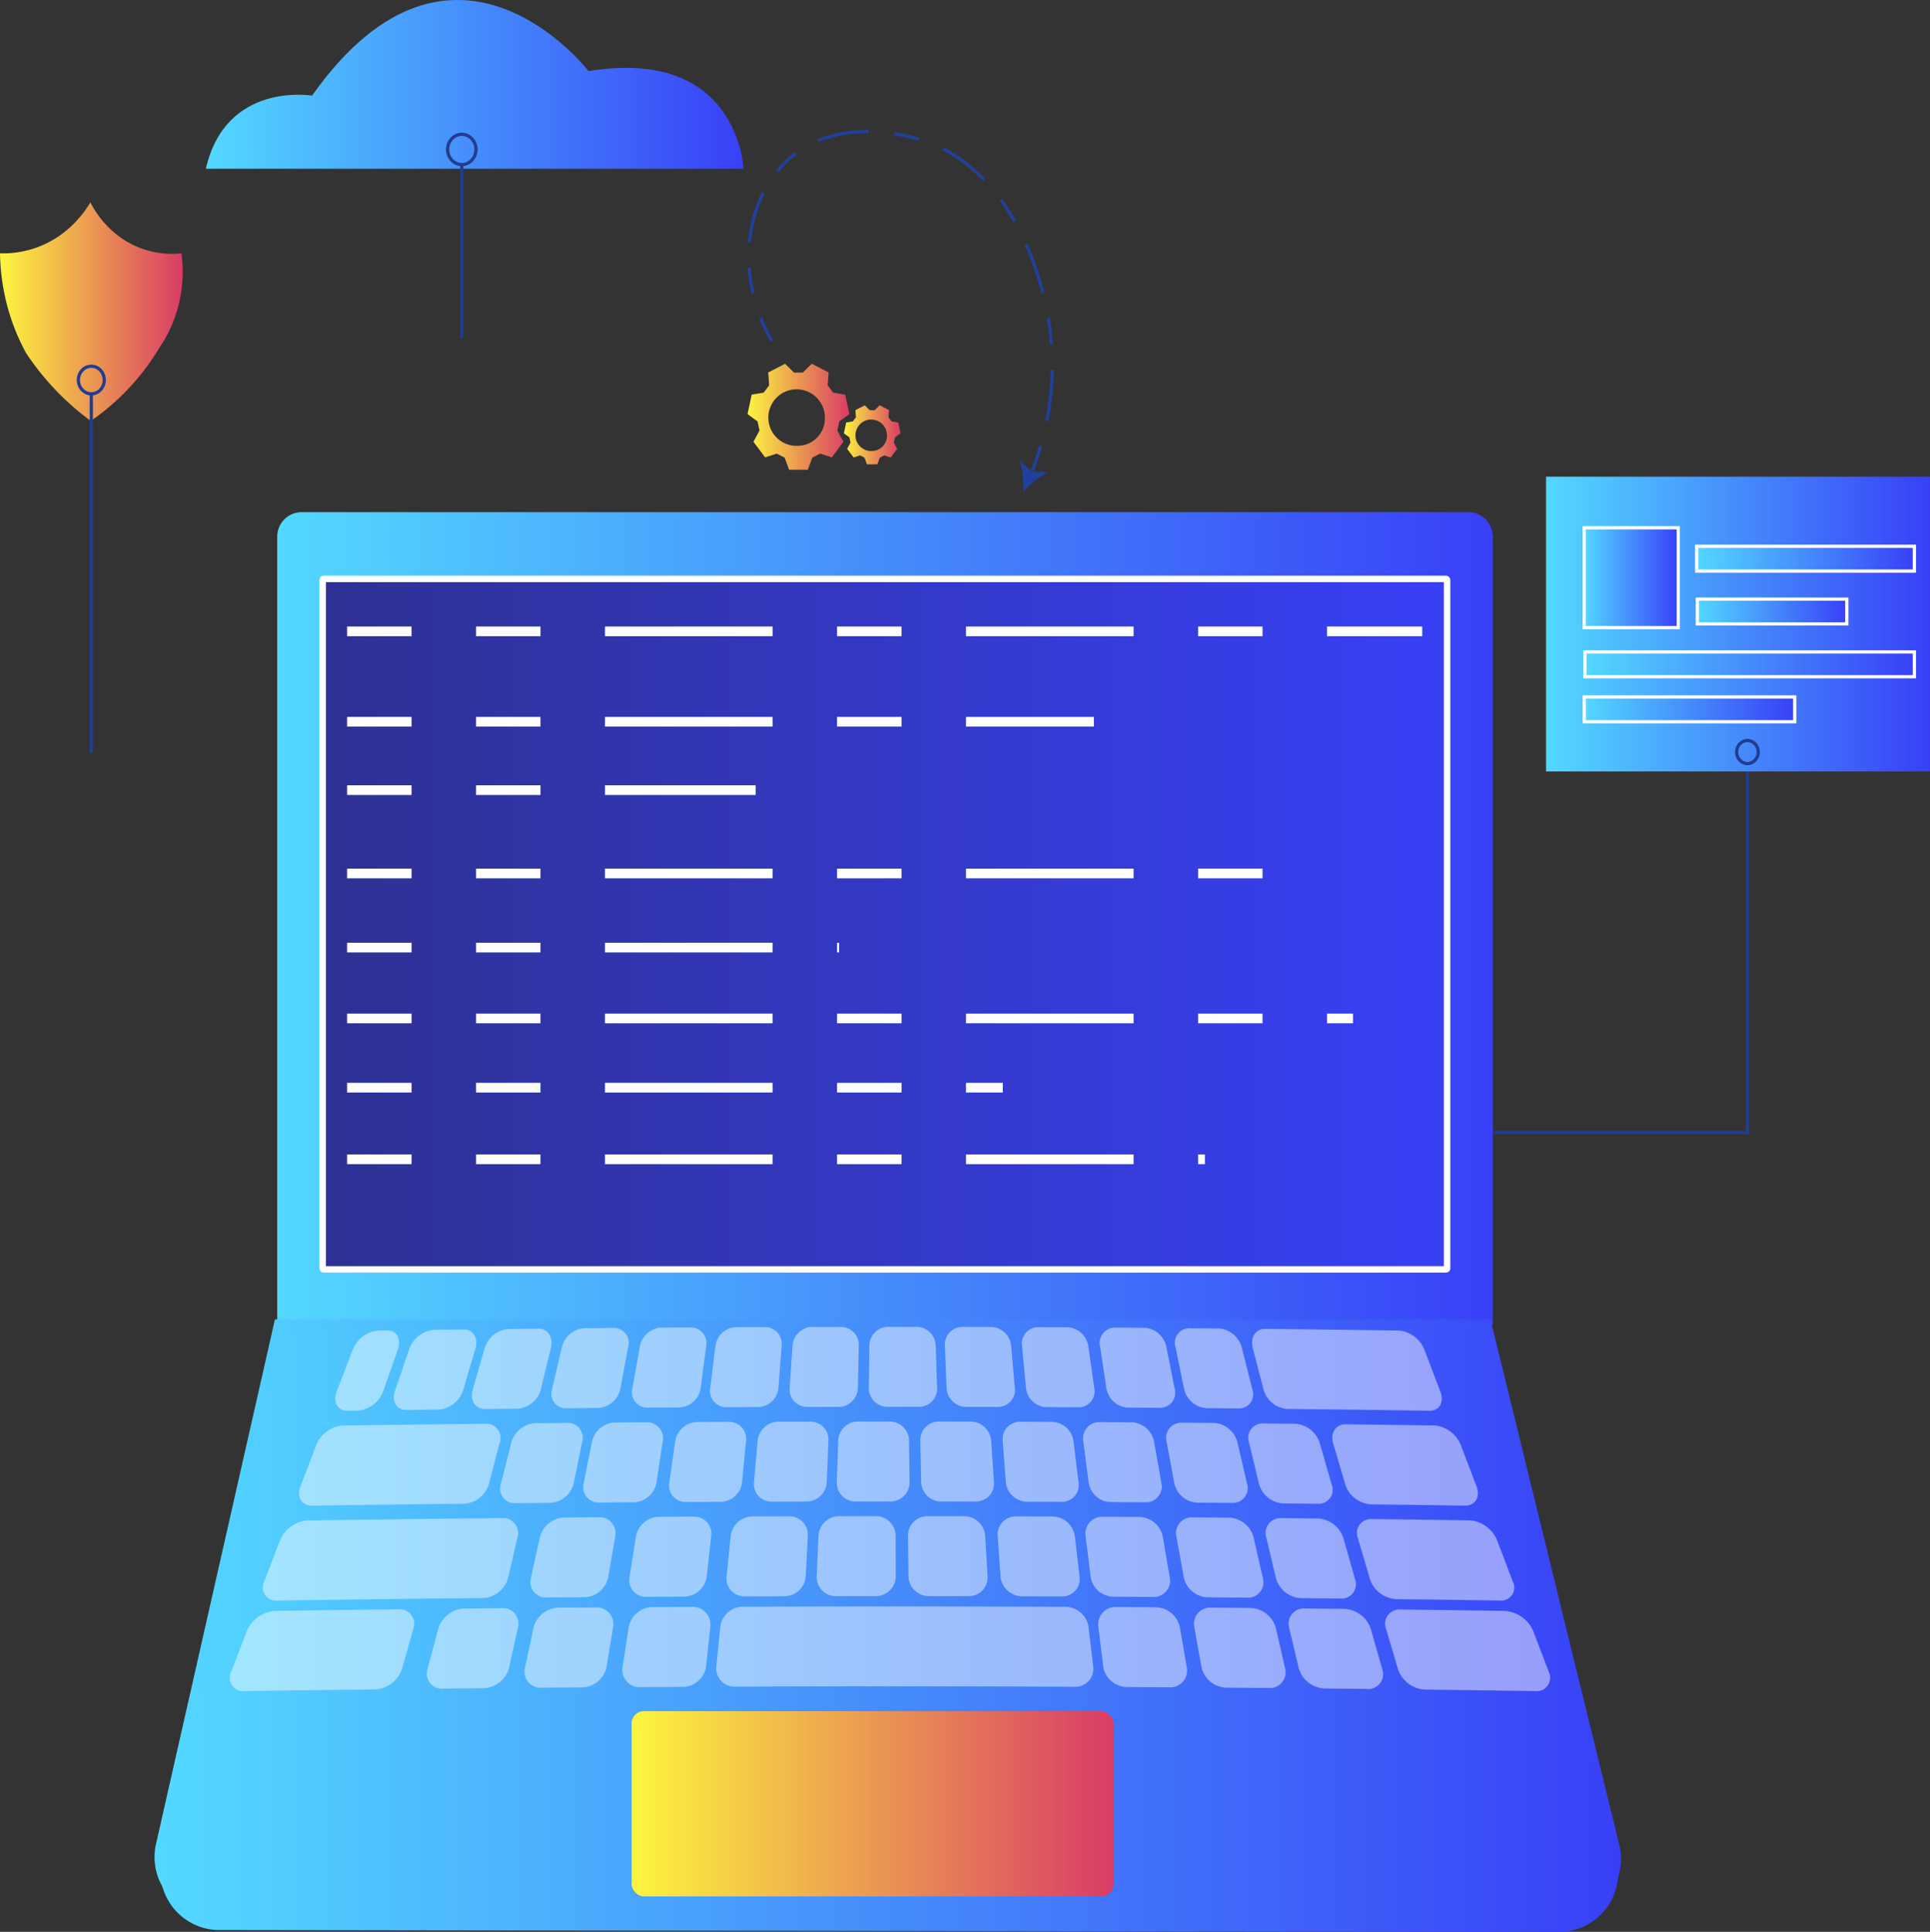 <svg xmlns="http://www.w3.org/2000/svg" xmlns:xlink="http://www.w3.org/1999/xlink" viewBox="0 0 149.688 149.796"><rect x="0" y="0" width="149.688" height="149.796" fill="#333333" stroke="none"/><defs><linearGradient id="linear-gradient" y1="24.162" x2="14.166" y2="24.162" gradientUnits="userSpaceOnUse"><stop offset="0" stop-color="#fdf53f"/><stop offset="1" stop-color="#d93c65"/></linearGradient><linearGradient id="linear-gradient-2" x1="15.968" y1="6.543" x2="57.662" y2="6.543" gradientUnits="userSpaceOnUse"><stop offset="0" stop-color="#53d8ff"/><stop offset="1" stop-color="#3840f7"/></linearGradient><linearGradient id="linear-gradient-3" x1="119.908" y1="48.392" x2="149.688" y2="48.392" xlink:href="#linear-gradient-2"/><linearGradient id="linear-gradient-4" x1="122.869" y1="44.795" x2="130.163" y2="44.795" xlink:href="#linear-gradient-2"/><linearGradient id="linear-gradient-5" x1="131.59" y1="43.32" x2="148.477" y2="43.32" xlink:href="#linear-gradient-2"/><linearGradient id="linear-gradient-6" x1="122.925" y1="51.512" x2="148.477" y2="51.512" xlink:href="#linear-gradient-2"/><linearGradient id="linear-gradient-7" x1="122.876" y1="55.003" x2="139.194" y2="55.003" xlink:href="#linear-gradient-2"/><linearGradient id="linear-gradient-8" x1="131.642" y1="47.416" x2="143.236" y2="47.416" xlink:href="#linear-gradient-2"/><linearGradient id="linear-gradient-9" x1="21.504" y1="71.231" x2="115.776" y2="71.231" xlink:href="#linear-gradient-2"/><linearGradient id="linear-gradient-10" x1="25.029" y1="71.659" x2="112.235" y2="71.659" gradientUnits="userSpaceOnUse"><stop offset="0" stop-color="#2e3192"/><stop offset="1" stop-color="#3840f7"/></linearGradient><linearGradient id="linear-gradient-11" x1="12.008" y1="125.519" x2="125.691" y2="125.519" xlink:href="#linear-gradient-2"/><linearGradient id="linear-gradient-12" x1="12.458" y1="126.582" x2="125.473" y2="126.582" xlink:href="#linear-gradient-2"/><linearGradient id="linear-gradient-13" x1="48.988" y1="139.864" x2="86.361" y2="139.864" xlink:href="#linear-gradient"/><linearGradient id="linear-gradient-14" x1="57.974" y1="32.313" x2="65.876" y2="32.313" xlink:href="#linear-gradient"/><linearGradient id="linear-gradient-15" x1="65.45" y1="33.715" x2="69.848" y2="33.715" xlink:href="#linear-gradient"/></defs><g id="Layer_2" data-name="Layer 2"><g id="Layer_2-2" data-name="Layer 2"><path d="M7.01,15.687A7.548,7.548,0,0,0,9.576,18.57a6.928,6.928,0,0,0,4.5,1.072,10.69,10.69,0,0,1-.212,3.951,10.316,10.316,0,0,1-1.5,3.368,18.556,18.556,0,0,1-1.27,1.855,18.224,18.224,0,0,1-4.051,3.822,20.362,20.362,0,0,1-2.815-2.484,21.06,21.06,0,0,1-2.206-2.779A16.563,16.563,0,0,1,.656,24.054,17.038,17.038,0,0,1,0,19.642a7.69,7.69,0,0,0,4.468-1.264A8.3,8.3,0,0,0,7.01,15.687Z" fill="url(#linear-gradient)"/><ellipse cx="7.083" cy="29.467" rx="1.004" ry="1.07" fill="none" stroke="#223c8e" stroke-miterlimit="10" stroke-width="0.25"/><line x1="7.083" y1="30.537" x2="7.083" y2="58.366" fill="none" stroke="#223c8e" stroke-miterlimit="10" stroke-width="0.25"/><path d="M22.182,58.231h0Z" fill="none" stroke="#223c8e" stroke-miterlimit="10" stroke-width="0.25"/><path d="M41.841,26.051h0Z" fill="none" stroke="#223c8e" stroke-miterlimit="10" stroke-width="0.25"/><path d="M41.677,39.713v0Z" fill="none" stroke="#223c8e" stroke-miterlimit="10" stroke-width="0.25"/><path d="M15.968,13.085H57.662s-.348-9.469-12.015-7.573c0,0-10.474-13.587-21.446,1.9C24.2,7.415,17.508,6.287,15.968,13.085Z" fill="url(#linear-gradient-2)"/><line x1="114.987" y1="87.804" x2="135.701" y2="87.804" fill="none" stroke="#223c8e" stroke-miterlimit="10" stroke-width="0.25"/><line x1="135.531" y1="59.092" x2="135.531" y2="87.97" fill="none" stroke="#223c8e" stroke-miterlimit="10" stroke-width="0.25"/><rect x="119.908" y="36.964" width="29.78" height="22.856" fill="url(#linear-gradient-3)"/><rect x="122.869" y="40.925" width="7.295" height="7.74" stroke="#fff" stroke-miterlimit="10" stroke-width="0.25" fill="url(#linear-gradient-4)"/><rect x="131.59" y="42.358" width="16.887" height="1.924" stroke="#fff" stroke-miterlimit="10" stroke-width="0.25" fill="url(#linear-gradient-5)"/><rect x="122.925" y="50.55" width="25.552" height="1.924" stroke="#fff" stroke-miterlimit="10" stroke-width="0.25" fill="url(#linear-gradient-6)"/><rect x="122.876" y="54.041" width="16.318" height="1.924" stroke="#fff" stroke-miterlimit="10" stroke-width="0.25" fill="url(#linear-gradient-7)"/><rect x="131.642" y="46.454" width="11.594" height="1.924" stroke="#fff" stroke-miterlimit="10" stroke-width="0.25" fill="url(#linear-gradient-8)"/><ellipse cx="135.531" cy="58.315" rx="0.839" ry="0.895" fill="none" stroke="#223c8e" stroke-miterlimit="10" stroke-width="0.25"/><path d="M23.4,39.713h90.477a1.9,1.9,0,0,1,1.9,1.9v61.139a0,0,0,0,1,0,0H21.5a0,0,0,0,1,0,0V41.611A1.9,1.9,0,0,1,23.4,39.713Z" fill="url(#linear-gradient-9)"/><rect x="25.029" y="44.888" width="87.206" height="53.541" rx="0.08" stroke="#fff" stroke-miterlimit="10" stroke-width="0.5" fill="url(#linear-gradient-10)"/><path d="M121.314,148.733l-104.939-.141a4.6,4.6,0,0,1-4.242-5.754l9.19-40.533H115.6l9.952,40.59A4.6,4.6,0,0,1,121.314,148.733Z" fill="url(#linear-gradient-11)"/><path d="M121.121,149.8,16.8,149.655a4.594,4.594,0,0,1-4.217-5.755l9.137-40.532h93.718l9.894,40.589A4.6,4.6,0,0,1,121.121,149.8Z" fill="url(#linear-gradient-12)"/><g opacity="0.47"><path d="M26.956,109.389l.832-.012a2.331,2.331,0,0,0,1.949-1.54c.445-1.269.667-1.9,1.111-3.173.294-.839-.068-1.512-.808-1.5l-.786.011a2.388,2.388,0,0,0-1.921,1.541l-1.213,3.174C25.8,108.729,26.173,109.4,26.956,109.389Z" fill="#fff"/><path d="M31.536,109.326l2.531-.031a2.168,2.168,0,0,0,1.865-1.536l.935-3.171c.247-.839-.152-1.512-.892-1.5-.957.011-1.435.017-2.392.03a2.258,2.258,0,0,0-1.859,1.537l-1.085,3.173C30.352,108.664,30.753,109.337,31.536,109.326Z" fill="#fff"/><path d="M37.643,109.254l2.531-.026a2.015,2.015,0,0,0,1.783-1.533l.765-3.169c.2-.838-.234-1.512-.973-1.5l-2.393.025a2.1,2.1,0,0,0-1.778,1.534l-.914,3.17C36.422,108.589,36.86,109.262,37.643,109.254Z" fill="#fff"/><path d="M43.889,109.193l2.531-.021a1.871,1.871,0,0,0,1.7-1.528c.237-1.267.355-1.9.591-3.168a1.153,1.153,0,0,0-1.057-1.507l-2.393.019a1.95,1.95,0,0,0-1.694,1.531l-.74,3.168A1.12,1.12,0,0,0,43.889,109.193Z" fill="#fff"/><path d="M50.2,109.145l2.531-.015a1.739,1.739,0,0,0,1.615-1.525l.414-3.166a1.227,1.227,0,0,0-1.141-1.51l-2.393.014a1.811,1.811,0,0,0-1.61,1.527c-.225,1.267-.338,1.9-.563,3.167A1.189,1.189,0,0,0,50.2,109.145Z" fill="#fff"/><path d="M56.311,109.112l2.531-.01a1.622,1.622,0,0,0,1.534-1.521c.1-1.267.146-1.9.243-3.166A1.308,1.308,0,0,0,59.4,102.9l-2.393.01a1.684,1.684,0,0,0-1.528,1.523l-.393,3.166A1.266,1.266,0,0,0,56.311,109.112Z" fill="#fff"/><path d="M62.557,109.091l2.531,0a1.511,1.511,0,0,0,1.45-1.518l.069-3.166a1.4,1.4,0,0,0-1.307-1.515l-2.392,0a1.569,1.569,0,0,0-1.445,1.52l-.218,3.166A1.35,1.35,0,0,0,62.557,109.091Z" fill="#fff"/><path d="M68.781,109.084h2.531a1.41,1.41,0,0,0,1.367-1.515l-.105-3.165a1.5,1.5,0,0,0-1.39-1.519H68.792A1.462,1.462,0,0,0,67.43,104.4l-.044,3.165A1.444,1.444,0,0,0,68.781,109.084Z" fill="#fff"/><path d="M74.889,109.09l2.531.007a1.322,1.322,0,0,0,1.285-1.513c-.111-1.266-.166-1.9-.276-3.166a1.605,1.605,0,0,0-1.472-1.521l-2.392-.006a1.367,1.367,0,0,0-1.279,1.515l.125,3.165A1.546,1.546,0,0,0,74.889,109.09Z" fill="#fff"/><path d="M81.135,109.11c1.012,0,1.518.006,2.531.012a1.239,1.239,0,0,0,1.2-1.51l-.45-3.167a1.725,1.725,0,0,0-1.555-1.524l-2.393-.011a1.278,1.278,0,0,0-1.195,1.511l.3,3.166A1.659,1.659,0,0,0,81.135,109.11Z" fill="#fff"/><path d="M87.45,109.143l2.531.018a1.164,1.164,0,0,0,1.117-1.508l-.627-3.167a1.855,1.855,0,0,0-1.639-1.528l-2.393-.017a1.2,1.2,0,0,0-1.111,1.51c.191,1.266.286,1.9.477,3.166A1.784,1.784,0,0,0,87.45,109.143Z" fill="#fff"/><path d="M93.557,109.189l2.531.022a1.1,1.1,0,0,0,1.035-1.5c-.318-1.267-.478-1.9-.8-3.169a2,2,0,0,0-1.721-1.531l-2.393-.022a1.131,1.131,0,0,0-1.029,1.507l.647,3.168A1.919,1.919,0,0,0,93.557,109.189Z" fill="#fff"/><path d="M99.8,109.249c4.428.047,6.642.075,11.069.139.783.011,1.158-.66.837-1.5-.484-1.27-.726-1.905-1.209-3.175a2.384,2.384,0,0,0-1.92-1.54c-4.185-.061-6.278-.087-10.463-.132-.74-.008-1.164.666-.946,1.505.328,1.268.493,1.9.821,3.169A2.066,2.066,0,0,0,99.8,109.249Z" fill="#fff"/><path d="M111.294,110.532c-2.764-.04-4.146-.058-6.91-.092-.79-.009-1.229.663-.981,1.5l.94,3.171a2.23,2.23,0,0,0,1.959,1.537c2.914.036,4.371.055,7.284.1.833.012,1.249-.658.929-1.5l-1.21-3.175A2.442,2.442,0,0,0,111.294,110.532Z" fill="#fff"/><path d="M100.5,110.4l-2.557-.027a1.115,1.115,0,0,0-1.066,1.5l.761,3.168a2.069,2.069,0,0,0,1.874,1.533l2.695.028a1.086,1.086,0,0,0,1.072-1.5c-.364-1.268-.547-1.9-.911-3.171A2.153,2.153,0,0,0,100.5,110.4Z" fill="#fff"/><path d="M94.191,110.334l-2.556-.021a1.183,1.183,0,0,0-1.15,1.507l.587,3.168a1.924,1.924,0,0,0,1.79,1.529c1.078.008,1.617.012,2.7.022a1.151,1.151,0,0,0,1.155-1.5l-.737-3.169A2,2,0,0,0,94.191,110.334Z" fill="#fff"/><path d="M87.812,110.286l-2.556-.015a1.261,1.261,0,0,0-1.235,1.509l.411,3.167a1.788,1.788,0,0,0,1.706,1.525l2.694.016a1.224,1.224,0,0,0,1.241-1.507l-.561-3.168A1.855,1.855,0,0,0,87.812,110.286Z" fill="#fff"/><path d="M81.643,110.253l-2.556-.01a1.343,1.343,0,0,0-1.316,1.512l.24,3.166a1.668,1.668,0,0,0,1.624,1.522c1.078,0,1.617,0,2.695.01a1.3,1.3,0,0,0,1.322-1.51l-.39-3.166A1.728,1.728,0,0,0,81.643,110.253Z" fill="#fff"/><path d="M71.378,111.743l.066,3.165a1.553,1.553,0,0,0,1.54,1.519l2.7,0a1.391,1.391,0,0,0,1.406-1.513l-.216-3.165a1.609,1.609,0,0,0-1.534-1.521l-2.557,0A1.438,1.438,0,0,0,71.378,111.743Z" fill="#fff"/><path d="M65.008,111.745c-.043,1.266-.065,1.9-.108,3.165a1.45,1.45,0,0,0,1.457,1.515h2.7a1.489,1.489,0,0,0,1.489-1.516l-.042-3.165a1.5,1.5,0,0,0-1.451-1.518l-2.557,0A1.54,1.54,0,0,0,65.008,111.745Z" fill="#fff"/><path d="M58.758,111.76c-.112,1.266-.168,1.9-.279,3.165a1.358,1.358,0,0,0,1.375,1.512l2.7-.006a1.594,1.594,0,0,0,1.571-1.52l.129-3.165a1.4,1.4,0,0,0-1.37-1.514l-2.557.006A1.651,1.651,0,0,0,58.758,111.76Z" fill="#fff"/><path d="M52.365,111.789l-.453,3.166a1.273,1.273,0,0,0,1.292,1.509l2.7-.012a1.71,1.71,0,0,0,1.654-1.523l.3-3.166a1.312,1.312,0,0,0-1.286-1.511c-1.023,0-1.534.006-2.556.012A1.774,1.774,0,0,0,52.365,111.789Z" fill="#fff"/><path d="M50.913,114.961l.48-3.167a1.23,1.23,0,0,0-1.2-1.508l-2.556.017a1.91,1.91,0,0,0-1.733,1.529L45.272,115a1.2,1.2,0,0,0,1.208,1.506l2.694-.018A1.84,1.84,0,0,0,50.913,114.961Z" fill="#fff"/><path d="M39.651,111.887l-.8,3.17a1.127,1.127,0,0,0,1.126,1.5l2.7-.024a1.974,1.974,0,0,0,1.82-1.53l.65-3.168a1.158,1.158,0,0,0-1.12-1.506l-2.556.023A2.053,2.053,0,0,0,39.651,111.887Z" fill="#fff"/><path d="M24.235,116.749c4.715-.069,7.072-.1,11.786-.149a2.123,2.123,0,0,0,1.9-1.534l.825-3.17a1.092,1.092,0,0,0-1.036-1.5c-4.473.047-6.709.076-11.181.141a2.445,2.445,0,0,0-2.012,1.542l-1.213,3.174C22.987,116.09,23.4,116.761,24.235,116.749Z" fill="#fff"/><path d="M108.3,124c3.2.038,4.8.059,8,.106a1.019,1.019,0,0,0,1.021-1.5l-1.21-3.174a2.506,2.506,0,0,0-2.1-1.543c-3.044-.044-4.567-.065-7.611-.1a1.083,1.083,0,0,0-1.077,1.5l.933,3.171A2.289,2.289,0,0,0,108.3,124Z" fill="#fff"/><path d="M100.919,123.92l3.01.031a1.121,1.121,0,0,0,1.167-1.5l-.9-3.17a2.2,2.2,0,0,0-1.956-1.536l-2.864-.029a1.151,1.151,0,0,0-1.164,1.5l.751,3.168A2.121,2.121,0,0,0,100.919,123.92Z" fill="#fff"/><path d="M93.689,123.857l3.009.024a1.19,1.19,0,0,0,1.253-1.5l-.725-3.168a2.044,2.044,0,0,0-1.87-1.532l-2.864-.023a1.225,1.225,0,0,0-1.25,1.507l.572,3.167A1.97,1.97,0,0,0,93.689,123.857Z" fill="#fff"/><path d="M86.378,123.81l3.01.017a1.268,1.268,0,0,0,1.339-1.507c-.217-1.266-.326-1.9-.544-3.167a1.9,1.9,0,0,0-1.784-1.527l-2.864-.017a1.308,1.308,0,0,0-1.336,1.51l.391,3.166A1.828,1.828,0,0,0,86.378,123.81Z" fill="#fff"/><path d="M77.6,122.259a1.7,1.7,0,0,0,1.7,1.521l3.009.011a1.354,1.354,0,0,0,1.424-1.51l-.37-3.166a1.765,1.765,0,0,0-1.7-1.524l-2.863-.01a1.4,1.4,0,0,0-1.42,1.512Z" fill="#fff"/><path d="M71.927,117.567a1.5,1.5,0,0,0-1.505,1.515l.038,3.166a1.583,1.583,0,0,0,1.618,1.517c1.2,0,1.806,0,3.01,0a1.449,1.449,0,0,0,1.509-1.514l-.191-3.165a1.64,1.64,0,0,0-1.615-1.52Z" fill="#fff"/><path d="M67.935,117.566c-1.146,0-1.718,0-2.864,0a1.608,1.608,0,0,0-1.591,1.519l-.14,3.165a1.476,1.476,0,0,0,1.533,1.514l3.009,0a1.553,1.553,0,0,0,1.595-1.517l-.013-3.165A1.526,1.526,0,0,0,67.935,117.566Z" fill="#fff"/><path d="M61.207,117.575l-2.864.009a1.724,1.724,0,0,0-1.674,1.522l-.315,3.166a1.38,1.38,0,0,0,1.449,1.511l3.009-.009a1.666,1.666,0,0,0,1.679-1.52l.162-3.166A1.426,1.426,0,0,0,61.207,117.575Z" fill="#fff"/><path d="M53.036,123.8a1.8,1.8,0,0,0,1.77-1.525l.354-3.166a1.325,1.325,0,0,0-1.353-1.51l-2.72.015a1.864,1.864,0,0,0-1.765,1.526l-.5,3.167a1.288,1.288,0,0,0,1.359,1.508C51.32,123.811,51.892,123.808,53.036,123.8Z" fill="#fff"/><path d="M45.305,123.849a1.947,1.947,0,0,0,1.862-1.528l.545-3.168a1.235,1.235,0,0,0-1.261-1.506l-2.721.021a2.018,2.018,0,0,0-1.856,1.53l-.7,3.169a1.2,1.2,0,0,0,1.267,1.5Z" fill="#fff"/><path d="M21.515,124.108c6.369-.092,9.554-.131,15.924-.192a2.113,2.113,0,0,0,1.956-1.533l.74-3.169a1.155,1.155,0,0,0-1.169-1.5c-6.062.059-9.092.1-15.154.183a2.512,2.512,0,0,0-2.1,1.544c-.485,1.269-.727,1.9-1.213,3.174A1.018,1.018,0,0,0,21.515,124.108Z" fill="#fff"/><path d="M116.713,124.911c-3.22-.047-4.83-.068-8.049-.107a1.112,1.112,0,0,0-1.163,1.5l.936,3.171a2.356,2.356,0,0,0,2.137,1.539c3.374.041,5.062.063,8.436.112a1.046,1.046,0,0,0,1.107-1.5l-1.213-3.174A2.576,2.576,0,0,0,116.713,124.911Z" fill="#fff"/><path d="M104.264,124.754l-3.029-.032a1.182,1.182,0,0,0-1.249,1.5l.753,3.169a2.188,2.188,0,0,0,2.049,1.535l3.174.032a1.153,1.153,0,0,0,1.254-1.5l-.907-3.171A2.267,2.267,0,0,0,104.264,124.754Z" fill="#fff"/><path d="M96.988,124.683l-3.028-.024a1.258,1.258,0,0,0-1.335,1.506c.229,1.267.344,1.9.574,3.167a2.031,2.031,0,0,0,1.964,1.53l3.174.026a1.225,1.225,0,0,0,1.339-1.5l-.728-3.168A2.107,2.107,0,0,0,96.988,124.683Z" fill="#fff"/><path d="M89.632,124.629l-3.028-.018a1.345,1.345,0,0,0-1.422,1.509c.157,1.267.236,1.9.394,3.166a1.885,1.885,0,0,0,1.876,1.526l3.174.019a1.307,1.307,0,0,0,1.426-1.507l-.547-3.167A1.955,1.955,0,0,0,89.632,124.629Z" fill="#fff"/><path d="M82.624,124.593c-10-.042-14.995-.044-24.992-.009a1.778,1.778,0,0,0-1.763,1.522l-.318,3.166a1.422,1.422,0,0,0,1.535,1.511c10.478-.036,15.718-.034,26.2.009a1.393,1.393,0,0,0,1.508-1.509l-.375-3.166A1.821,1.821,0,0,0,82.624,124.593Z" fill="#fff"/><path d="M53.643,124.6c-1.211.005-1.817.008-3.028.015a1.909,1.909,0,0,0-1.846,1.527l-.491,3.167a1.335,1.335,0,0,0,1.454,1.507l3.174-.016a1.843,1.843,0,0,0,1.849-1.525l.337-3.166A1.373,1.373,0,0,0,53.643,124.6Z" fill="#fff"/><path d="M46.191,124.643l-2.877.021a2.057,2.057,0,0,0-1.932,1.531l-.669,3.168a1.25,1.25,0,0,0,1.367,1.5l3.015-.023a1.985,1.985,0,0,0,1.937-1.528l.52-3.167A1.284,1.284,0,0,0,46.191,124.643Z" fill="#fff"/><path d="M38.89,124.7l-2.876.027A2.216,2.216,0,0,0,34,126.264l-.849,3.17a1.175,1.175,0,0,0,1.281,1.5l3.015-.029a2.139,2.139,0,0,0,2.023-1.533l.7-3.169A1.2,1.2,0,0,0,38.89,124.7Z" fill="#fff"/><path d="M30.881,124.785c-3.819.044-5.728.069-9.546.124a2.572,2.572,0,0,0-2.19,1.545l-1.21,3.174a1.046,1.046,0,0,0,1.108,1.5c4-.058,6-.084,10-.13a2.318,2.318,0,0,0,2.117-1.538l.9-3.17A1.127,1.127,0,0,0,30.881,124.785Z" fill="#fff"/></g><rect x="48.988" y="132.684" width="37.373" height="14.361" rx="0.95" fill="url(#linear-gradient-13)"/><line x1="26.921" y1="48.956" x2="110.306" y2="48.956" fill="none" stroke="#fff" stroke-miterlimit="10" stroke-width="0.75" stroke-dasharray="5 5 5 5 8 0"/><line x1="26.921" y1="55.965" x2="84.839" y2="55.965" fill="none" stroke="#fff" stroke-miterlimit="10" stroke-width="0.75" stroke-dasharray="5 5 5 5 8 0"/><line x1="26.921" y1="61.268" x2="58.606" y2="61.268" fill="none" stroke="#fff" stroke-miterlimit="10" stroke-width="0.75" stroke-dasharray="5 5 5 5 8 0"/><line x1="26.921" y1="67.731" x2="98.965" y2="67.731" fill="none" stroke="#fff" stroke-miterlimit="10" stroke-width="0.75" stroke-dasharray="5 5 5 5 8 0"/><line x1="26.921" y1="73.477" x2="65.078" y2="73.477" fill="none" stroke="#fff" stroke-miterlimit="10" stroke-width="0.75" stroke-dasharray="5 5 5 5 8 0"/><line x1="26.921" y1="78.972" x2="104.936" y2="78.972" fill="none" stroke="#fff" stroke-miterlimit="10" stroke-width="0.75" stroke-dasharray="5 5 5 5 8 0"/><line x1="26.921" y1="84.338" x2="77.776" y2="84.338" fill="none" stroke="#fff" stroke-miterlimit="10" stroke-width="0.75" stroke-dasharray="5 5 5 5 8 0"/><line x1="26.921" y1="89.893" x2="93.45" y2="89.893" fill="none" stroke="#fff" stroke-miterlimit="10" stroke-width="0.75" stroke-dasharray="5 5 5 5 8 0"/><path d="M65.1,32.675l.777-.568L65.553,30.6l-.931-.152-.425-.568.068-1-1.307-.672-.692.682h-.682l-.692-.682-1.307.672.069,1-.426.568L58.3,30.6c-.157.735-.165.773-.323,1.508l.777.568.152.709-.469.871.905,1.21.9-.294.615.315.346.935h1.451L63,35.486l.614-.315.9.294.9-1.21-.469-.871Zm-3.174,1.894a2.193,2.193,0,1,1,2.052-2.188A2.124,2.124,0,0,1,61.925,34.569Z" fill="url(#linear-gradient-14)"/><path d="M69.416,33.916l.432-.316-.179-.839-.519-.085-.236-.317.038-.557-.728-.374-.385.38h-.38l-.385-.38-.728.374.038.557-.236.317-.519.085-.179.839.432.316.085.4-.262.485.5.673.5-.164.343.176.192.52h.808l.192-.52.343-.176.5.164.5-.673-.262-.485Zm-1.767,1.055a1.221,1.221,0,1,1,1.142-1.219A1.182,1.182,0,0,1,67.649,34.971Z" fill="url(#linear-gradient-15)"/><path d="M59.876,26.463c-2.626-4.505-2.315-9.971.5-13.3,3.989-4.718,10.711-2.444,11.454-2.179,7.031,2.509,8.944,11.146,9.3,12.753A22.354,22.354,0,0,1,79.96,36.742" fill="none" stroke="#21409a" stroke-miterlimit="10" stroke-width="0.25" stroke-dasharray="2 2 2 2 2 0"/><path d="M79.358,38.123a7.544,7.544,0,0,0-.276-2.43l.933.855,1.262.06A7.56,7.56,0,0,0,79.358,38.123Z" fill="#21409a"/><ellipse cx="35.817" cy="11.588" rx="1.1" ry="1.173" fill="none" stroke="#223c8e" stroke-miterlimit="10" stroke-width="0.25"/><line x1="35.817" y1="12.761" x2="35.817" y2="26.206" fill="none" stroke="#223c8e" stroke-miterlimit="10" stroke-width="0.25"/></g></g></svg>